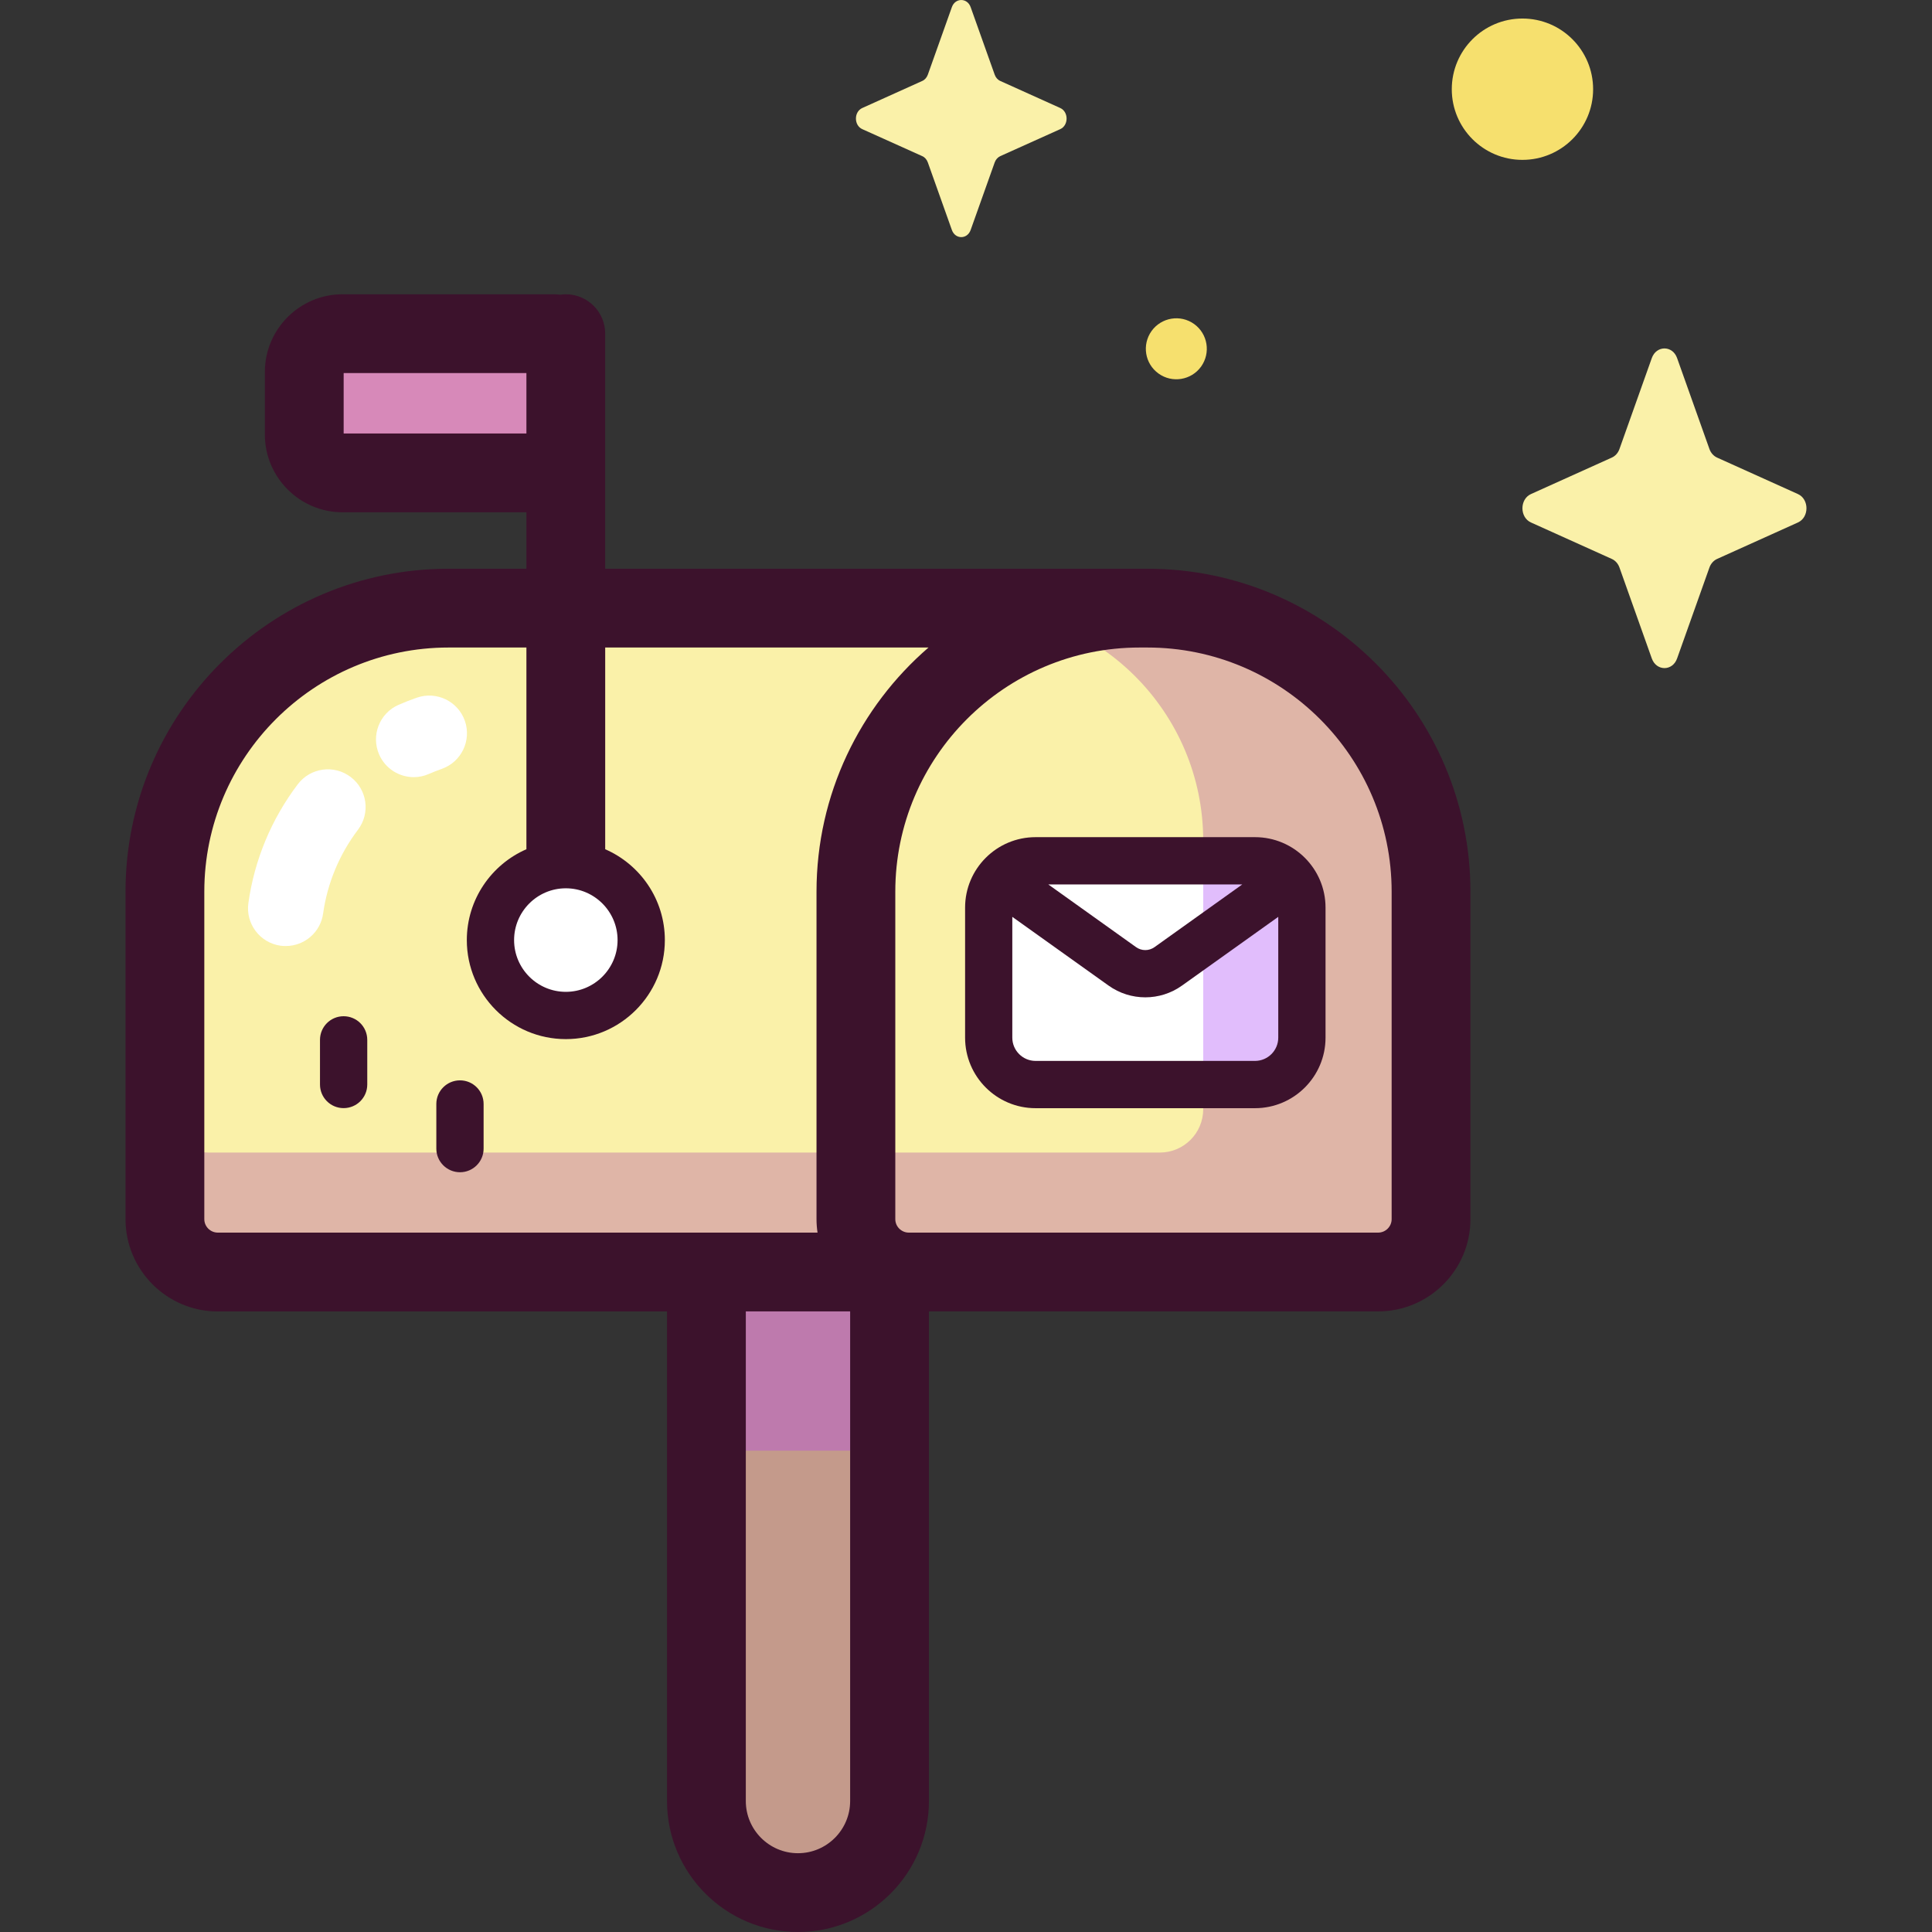 <svg width="32" height="32" viewBox="0 0 32 32" fill="none" xmlns="http://www.w3.org/2000/svg">
<rect x="0" y="0" width="32" height="32" fill="#333333" stroke="none"/>
<g clip-path="url(#clip0)">
<path d="M11.7 21.069V29.831C11.7 30.668 12.379 31.347 13.217 31.347C14.055 31.347 14.734 30.668 14.734 29.831V21.069H11.7Z" fill="#C49A8B"/>
<path d="M19.005 10.072H7.429C4.834 10.072 2.732 12.175 2.732 14.769V20.193C2.732 20.677 3.124 21.069 3.608 21.069H22.826C23.31 21.069 23.702 20.677 23.702 20.193V14.769C23.702 12.175 21.599 10.072 19.005 10.072Z" fill="#FAF1A9"/>
<path d="M4.734 15.669C4.705 15.669 4.676 15.668 4.647 15.664C4.305 15.616 4.066 15.3 4.114 14.958C4.213 14.245 4.496 13.564 4.933 12.989C5.142 12.714 5.534 12.661 5.809 12.87C6.084 13.079 6.137 13.47 5.928 13.745C5.621 14.15 5.422 14.629 5.352 15.13C5.309 15.443 5.041 15.669 4.734 15.669Z" fill="white"/>
<path d="M6.853 12.872C6.612 12.872 6.383 12.732 6.28 12.498C6.142 12.181 6.285 11.813 6.602 11.674C6.701 11.631 6.802 11.591 6.904 11.556C7.229 11.442 7.586 11.614 7.7 11.94C7.813 12.266 7.641 12.622 7.315 12.736C7.244 12.761 7.173 12.789 7.104 12.819C7.022 12.855 6.937 12.872 6.853 12.872Z" fill="white"/>
<path d="M10.602 15.855C10.757 15.183 10.338 14.512 9.666 14.357C8.993 14.202 8.323 14.621 8.168 15.293C8.012 15.966 8.432 16.637 9.104 16.792C9.776 16.947 10.447 16.528 10.602 15.855Z" fill="white"/>
<path d="M9.179 7.832H5.674C5.324 7.832 5.04 7.548 5.04 7.198V6.161C5.04 5.81 5.324 5.526 5.674 5.526H9.179V7.832H9.179Z" fill="#D789B9"/>
<path d="M20.787 17.963H17.152C16.723 17.963 16.376 17.616 16.376 17.187V15.033C16.376 14.605 16.723 14.257 17.152 14.257H20.787C21.216 14.257 21.563 14.605 21.563 15.033V17.187C21.563 17.616 21.216 17.963 20.787 17.963Z" fill="white"/>
<path d="M19.005 10.072H16.077C18.204 10.072 19.929 11.797 19.929 13.924V14.257H20.787C21.216 14.257 21.563 14.605 21.563 15.033V17.187C21.563 17.616 21.216 17.963 20.787 17.963H19.929V18.372C19.929 18.769 19.607 19.09 19.21 19.09H3.45C3.053 19.09 2.732 18.769 2.732 18.372V20.193C2.732 20.677 3.124 21.069 3.608 21.069H22.826C23.31 21.069 23.702 20.677 23.702 20.193V14.769C23.702 12.175 21.599 10.072 19.005 10.072Z" fill="#DFB5A7"/>
<path d="M21.563 17.187V15.033C21.563 14.605 21.216 14.257 20.787 14.257H19.929V17.963H20.787C21.216 17.963 21.563 17.616 21.563 17.187Z" fill="#E1BDFC"/>
<path opacity="0.3" d="M11.758 21.052H14.733V24.028H11.758V21.052Z" fill="#AF30FA"/>
<path d="M27.778 5.931L28.314 7.438C28.337 7.502 28.383 7.553 28.44 7.579L29.779 8.183C29.968 8.268 29.968 8.569 29.779 8.654L28.44 9.258C28.383 9.284 28.337 9.335 28.314 9.399L27.778 10.906C27.703 11.119 27.435 11.119 27.359 10.906L26.823 9.399C26.8 9.335 26.755 9.284 26.697 9.258L25.358 8.654C25.169 8.569 25.169 8.268 25.358 8.183L26.697 7.579C26.755 7.553 26.8 7.502 26.823 7.438L27.359 5.931C27.435 5.718 27.703 5.718 27.778 5.931Z" fill="#FAF1A9"/>
<path d="M16.077 0.118L16.475 1.236C16.492 1.284 16.525 1.322 16.568 1.341L17.561 1.789C17.701 1.852 17.701 2.076 17.561 2.139L16.568 2.586C16.525 2.606 16.492 2.643 16.475 2.691L16.077 3.809C16.021 3.967 15.822 3.967 15.766 3.809L15.368 2.691C15.351 2.643 15.318 2.605 15.275 2.586L14.282 2.139C14.142 2.076 14.142 1.852 14.282 1.789L15.275 1.341C15.318 1.322 15.351 1.284 15.368 1.236L15.766 0.118C15.822 -0.039 16.021 -0.039 16.077 0.118Z" fill="#FAF1A9"/>
<path d="M25.216 2.648C25.863 2.648 26.387 2.124 26.387 1.478C26.387 0.831 25.863 0.307 25.216 0.307C24.57 0.307 24.046 0.831 24.046 1.478C24.046 2.124 24.57 2.648 25.216 2.648Z" fill="#F6E06E"/>
<path d="M19.894 6.072C20.056 5.845 20.005 5.53 19.779 5.367C19.552 5.204 19.237 5.256 19.074 5.482C18.911 5.709 18.962 6.024 19.189 6.187C19.415 6.35 19.731 6.298 19.894 6.072Z" fill="#F6E06E"/>
<path d="M19.005 9.42H10.024V5.527C10.024 5.166 9.732 4.874 9.372 4.874C9.339 4.874 9.307 4.877 9.276 4.882C9.244 4.877 9.212 4.874 9.179 4.874H5.674C4.965 4.874 4.387 5.451 4.387 6.161V7.198C4.387 7.907 4.965 8.485 5.674 8.485H8.719V9.42H7.429C4.479 9.42 2.079 11.819 2.079 14.769V20.193C2.079 21.036 2.765 21.722 3.608 21.722H11.048V29.831C11.048 31.027 12.021 32 13.217 32C14.413 32 15.386 31.027 15.386 29.831V21.721H22.826C23.669 21.721 24.355 21.036 24.355 20.193V14.769C24.355 11.819 21.955 9.42 19.005 9.42ZM5.692 7.18V6.179H8.719V7.18H5.692ZM3.384 20.193V14.769C3.384 12.539 5.199 10.725 7.429 10.725H8.719V14.066C8.139 14.319 7.732 14.898 7.732 15.571C7.732 16.475 8.468 17.211 9.372 17.211C10.276 17.211 11.012 16.475 11.012 15.571C11.012 14.898 10.605 14.319 10.024 14.066V10.725H15.379C14.244 11.706 13.524 13.155 13.524 14.769V20.193C13.524 20.269 13.53 20.343 13.541 20.416H3.608C3.485 20.416 3.384 20.316 3.384 20.193ZM9.372 14.713C9.844 14.713 10.229 15.098 10.229 15.571C10.229 16.043 9.844 16.428 9.372 16.428C8.899 16.428 8.515 16.043 8.515 15.571C8.515 15.098 8.899 14.713 9.372 14.713ZM13.217 30.695C12.74 30.695 12.353 30.307 12.353 29.831V21.721H14.081V29.831C14.081 30.307 13.693 30.695 13.217 30.695ZM23.05 20.193C23.05 20.316 22.949 20.416 22.826 20.416H15.053C14.93 20.416 14.829 20.316 14.829 20.193V14.769C14.829 12.539 16.644 10.725 18.874 10.725H19.005C21.235 10.725 23.05 12.539 23.05 14.769V20.193Z" fill="#3C122C"/>
<path d="M20.787 13.866H17.152C16.508 13.866 15.985 14.389 15.985 15.033V17.187C15.985 17.831 16.508 18.355 17.152 18.355H20.787C21.431 18.355 21.955 17.831 21.955 17.187V15.033C21.955 14.389 21.431 13.866 20.787 13.866ZM20.576 14.649L19.123 15.687C19.031 15.753 18.908 15.753 18.816 15.687L17.363 14.649H20.576ZM20.787 17.572H17.152C16.94 17.572 16.767 17.399 16.767 17.187V15.186L18.361 16.324C18.543 16.454 18.756 16.519 18.97 16.519C19.183 16.519 19.396 16.454 19.578 16.324L21.172 15.186V17.187C21.172 17.399 20.999 17.572 20.787 17.572Z" fill="#3C122C"/>
<path d="M5.691 16.832C5.475 16.832 5.3 17.007 5.3 17.224V17.963C5.3 18.179 5.475 18.354 5.691 18.354C5.908 18.354 6.083 18.179 6.083 17.963V17.224C6.083 17.007 5.908 16.832 5.691 16.832Z" fill="#3C122C"/>
<path d="M7.619 17.894C7.403 17.894 7.227 18.069 7.227 18.285V19.025C7.227 19.241 7.403 19.416 7.619 19.416C7.835 19.416 8.01 19.241 8.01 19.025V18.285C8.01 18.069 7.835 17.894 7.619 17.894Z" fill="#3C122C"/>
</g>
<defs>
<clipPath id="clip0">
<rect width="32" height="32" fill="white"/>
</clipPath>
</defs>
</svg>
